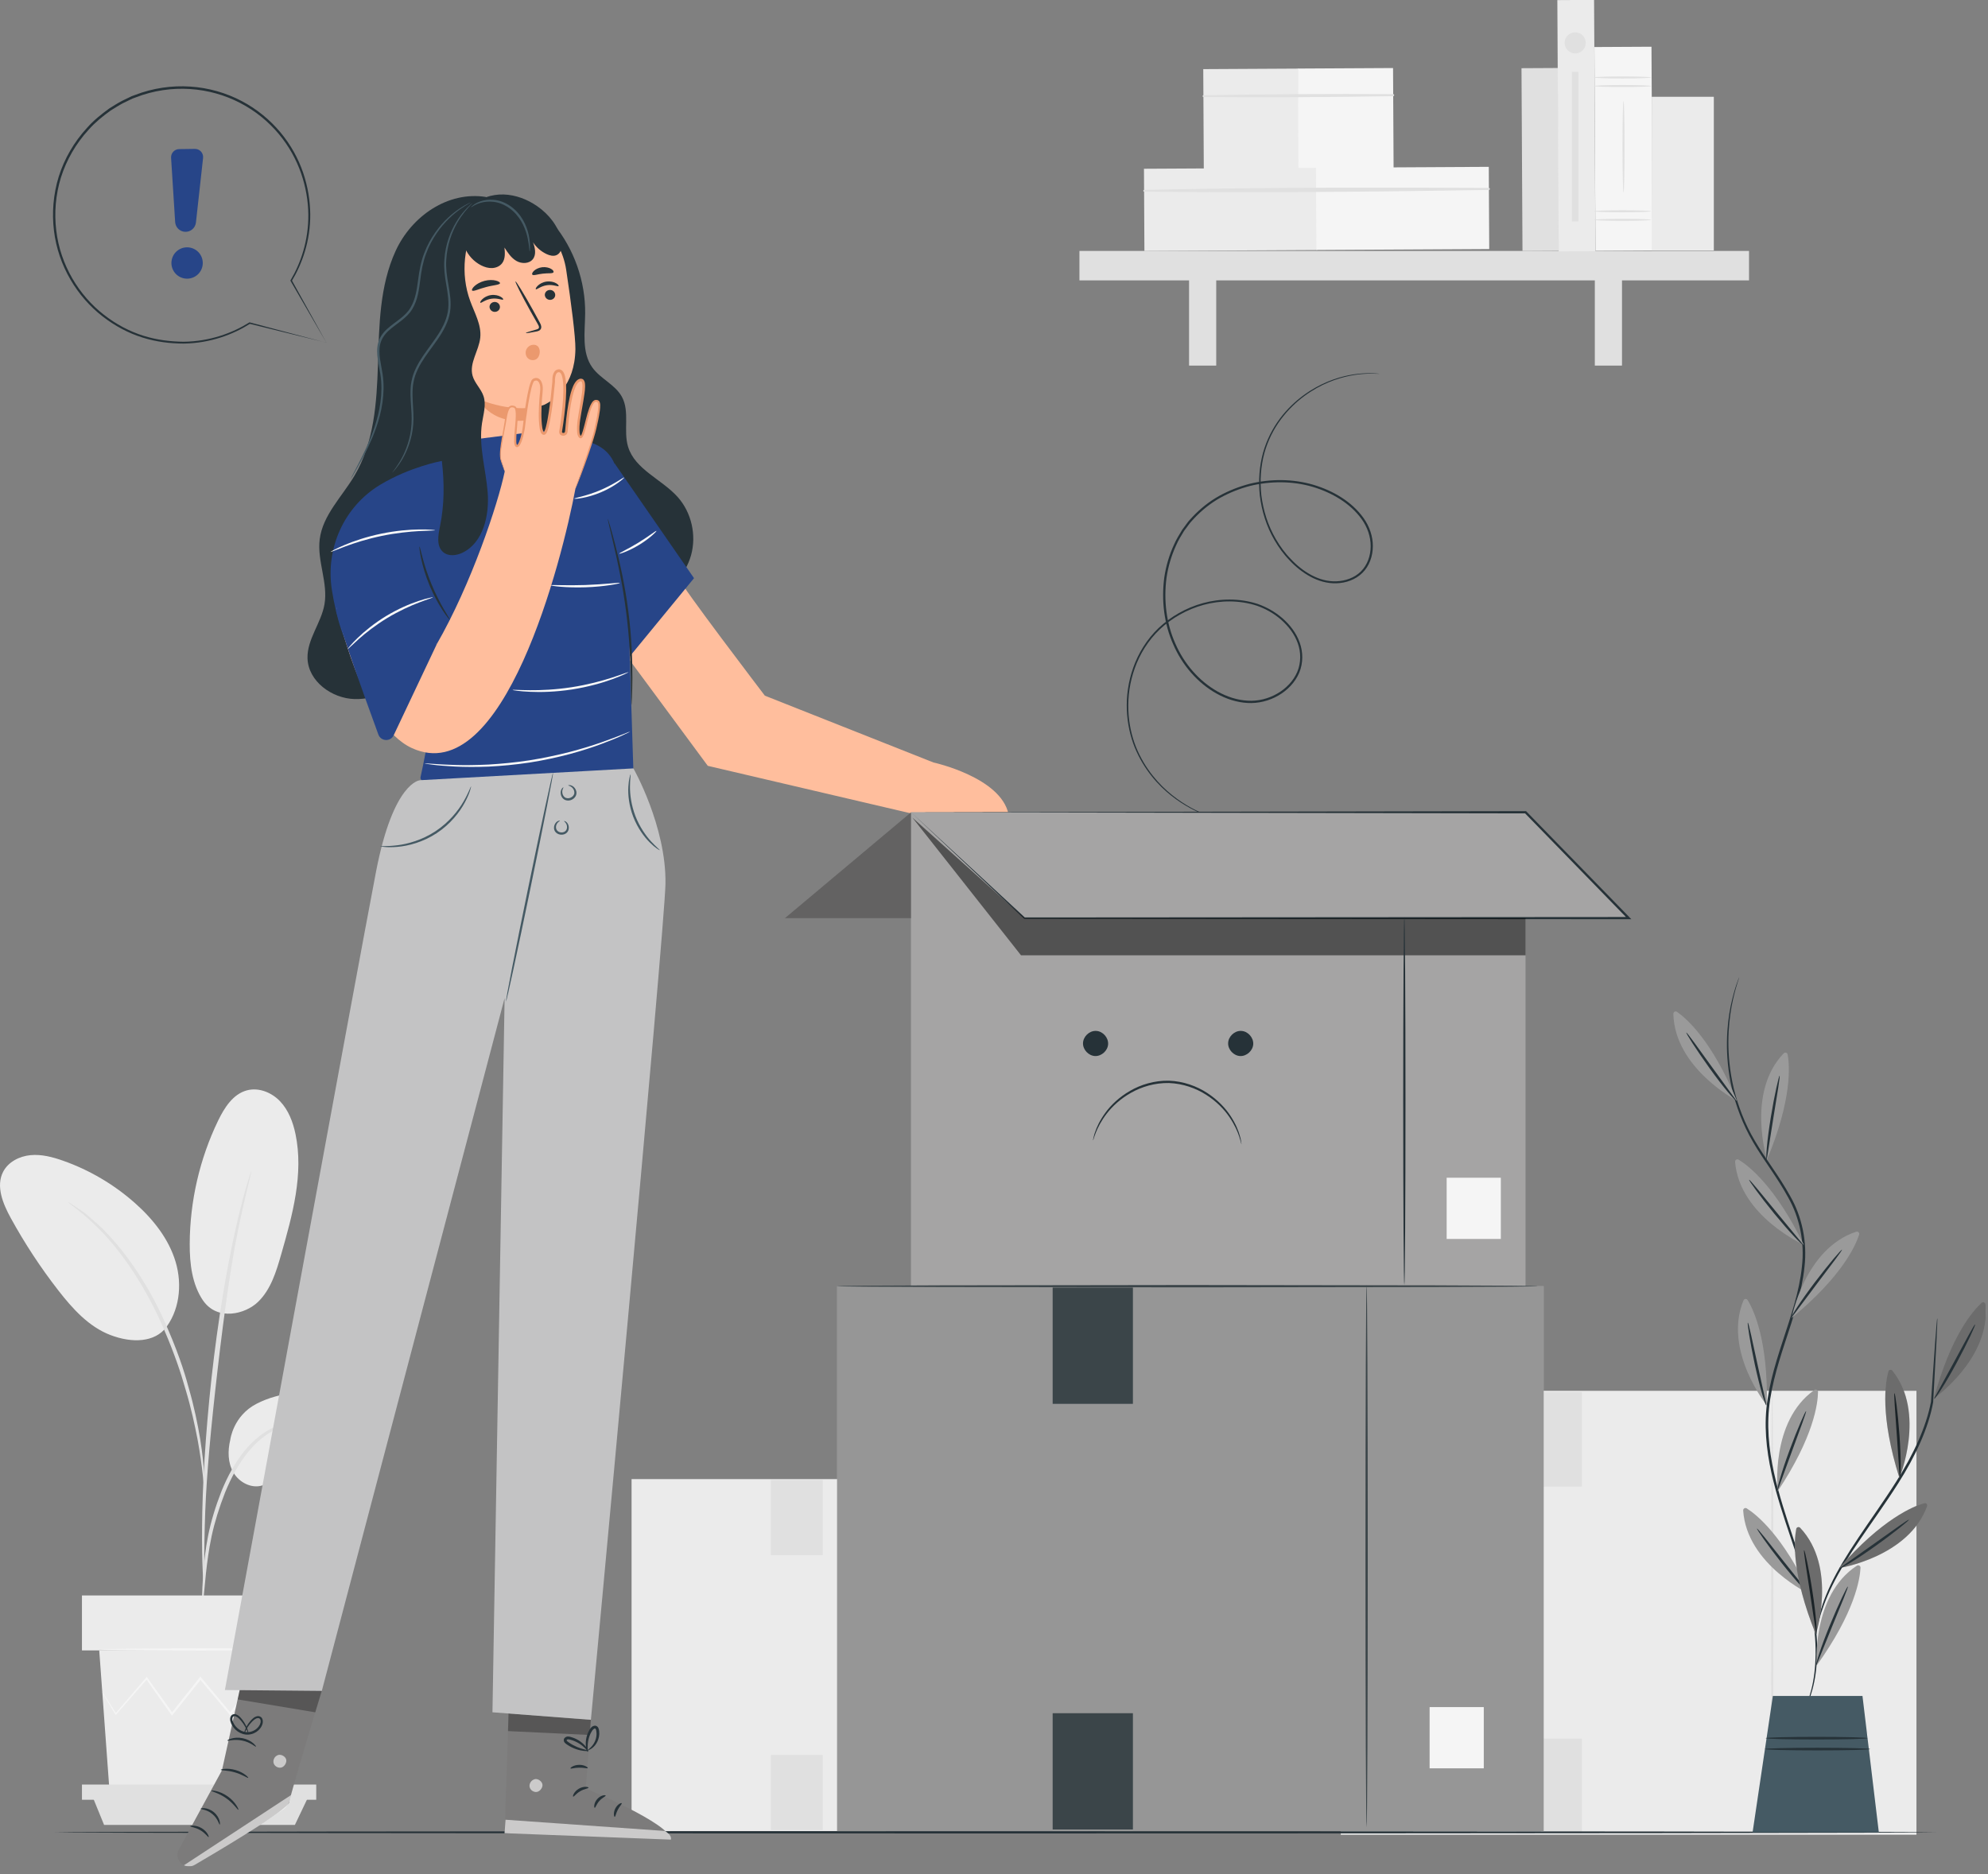 <svg width="245" height="231" viewBox="0 0 245 231" fill="none" xmlns="http://www.w3.org/2000/svg">
<rect x="0" y="0" width="245" height="231" fill="#808080" stroke="none"/>
<g clip-path="url(#clip0_9308_106805)">
<path d="M134.095 182.312H77.834V225.706H134.095V182.312Z" fill="#EBEBEB"/>
<path d="M120.002 225.396C119.926 225.396 119.861 215.721 119.861 203.794C119.861 191.866 119.926 182.191 120.002 182.191C120.077 182.191 120.142 191.861 120.142 203.794C120.142 215.727 120.077 225.396 120.002 225.396Z" fill="#E0E0E0"/>
<path d="M129.324 215.828H125.014V220.706H129.324V215.828Z" fill="#FAFAFA"/>
<path d="M101.391 182.422H95V191.681H101.391V182.422Z" fill="#E0E0E0"/>
<path d="M101.391 216.312H95V225.571H101.391V216.312Z" fill="#E0E0E0"/>
<path d="M236.182 171.43H165.238V226.146H236.182V171.43Z" fill="#EBEBEB"/>
<path d="M218.41 225.756C218.334 225.756 218.27 213.558 218.27 198.519C218.27 183.48 218.334 171.277 218.41 171.277C218.486 171.277 218.55 183.47 218.55 198.519C218.55 213.569 218.486 225.756 218.41 225.756Z" fill="#E0E0E0"/>
<path d="M230.168 213.684H224.729V219.831H230.168V213.684Z" fill="#FAFAFA"/>
<path d="M194.944 171.57H186.885V183.244H194.944V171.57Z" fill="#E0E0E0"/>
<path d="M194.944 214.305H186.885V225.978H194.944V214.305Z" fill="#E0E0E0"/>
<path d="M31.62 173.026C34.494 171.546 37.87 171.351 41.058 171.881C42.77 172.162 44.558 172.675 45.72 173.961C46.886 175.246 47.108 177.51 45.768 178.617C44.974 179.276 43.861 179.373 42.83 179.362C40.334 179.335 37.568 178.893 35.569 180.394C34.429 181.253 33.673 182.674 32.317 183.095C30.988 183.506 29.487 182.722 28.779 181.523C28.071 180.324 28.05 178.822 28.379 177.466C28.379 177.466 28.725 174.517 31.62 173.026V173.026Z" fill="#EBEBEB"/>
<path d="M25.045 160.327C26.801 162.834 30.215 162.002 31.797 160.473C33.38 158.944 34.05 156.724 34.655 154.606C36.043 149.772 37.448 144.705 36.416 139.778C36.108 138.309 35.557 136.839 34.52 135.748C33.488 134.657 31.895 134.009 30.442 134.392C28.718 134.846 27.654 136.531 26.876 138.136C24.602 142.846 23.403 148.07 23.381 153.305C23.37 155.746 23.662 158.312 25.04 160.327" fill="#EBEBEB"/>
<path d="M20.221 163.925C22.128 161.662 22.49 158.361 21.642 155.531C20.794 152.695 18.876 150.285 16.667 148.319C14.079 146.013 11.033 144.214 7.759 143.063C6.473 142.609 5.112 142.253 3.756 142.382C2.395 142.512 1.028 143.209 0.396 144.414C-0.539 146.202 0.358 148.368 1.331 150.14C3.043 153.257 4.998 156.238 7.181 159.047C8.937 161.305 10.941 163.536 13.615 164.557C16.289 165.578 19.06 165.46 20.48 163.607" fill="#EBEBEB"/>
<path d="M24.925 198.153C24.957 198.153 25.011 197.748 25.081 197.013C25.163 196.181 25.265 195.144 25.384 193.902C25.53 192.594 25.719 191.039 26.081 189.342C26.443 187.652 27.01 185.82 27.739 183.957C28.495 182.109 29.414 180.429 30.489 179.084C31.558 177.734 32.795 176.756 33.962 176.194C35.124 175.621 36.166 175.384 36.89 175.281C37.619 175.205 38.025 175.151 38.025 175.119C38.025 175.087 37.619 175.081 36.868 175.103C36.128 175.151 35.043 175.34 33.816 175.897C32.585 176.442 31.272 177.436 30.148 178.814C29.02 180.186 28.069 181.904 27.302 183.784C26.562 185.674 26 187.527 25.654 189.256C25.308 190.979 25.152 192.557 25.049 193.875C24.952 195.193 24.914 196.262 24.892 197.002C24.876 197.742 24.887 198.153 24.914 198.153H24.925Z" fill="#E0E0E0"/>
<path d="M25.136 195.76C25.136 195.76 25.163 195.577 25.169 195.231C25.169 194.831 25.169 194.334 25.169 193.719C25.169 192.406 25.169 190.51 25.234 188.165C25.347 183.476 25.752 178.431 26.535 171.311C27.276 164.618 28.264 156.834 29.312 151.772C29.539 150.622 29.761 149.585 29.977 148.677C30.182 147.77 30.355 146.986 30.522 146.349C30.668 145.749 30.782 145.263 30.873 144.879C30.949 144.545 30.981 144.361 30.965 144.355C30.949 144.355 30.884 144.523 30.782 144.852C30.668 145.231 30.522 145.711 30.344 146.3C30.149 146.927 29.95 147.71 29.723 148.612C29.485 149.514 29.236 150.552 28.988 151.697C27.951 156.283 26.86 162.695 26.071 169.826C25.288 176.956 24.937 183.449 24.904 188.149C24.877 190.499 24.926 192.4 24.985 193.713C25.023 194.329 25.055 194.826 25.077 195.226C25.104 195.571 25.126 195.75 25.142 195.75L25.136 195.76Z" fill="#E0E0E0"/>
<path d="M25.17 183.239C25.203 183.239 25.197 182.677 25.159 181.661C25.1 180.646 24.959 179.182 24.673 177.383C24.371 175.589 23.949 173.461 23.279 171.149C22.993 170.09 22.312 167.557 20.67 163.77C18.509 158.638 15.571 154.446 13.016 151.848C12.416 151.156 11.746 150.659 11.217 150.173C10.941 149.941 10.698 149.709 10.45 149.52C10.201 149.347 9.969 149.185 9.753 149.039C8.91 148.466 8.44 148.158 8.424 148.185C8.348 148.288 10.309 149.438 12.783 152.075C15.247 154.7 18.104 158.865 20.249 163.954C21.443 166.714 22.28 169.172 22.869 171.262C23.555 173.553 24.009 175.66 24.349 177.437C24.673 179.214 24.862 180.667 24.976 181.672C25.067 182.677 25.138 183.239 25.17 183.239V183.239Z" fill="#E0E0E0"/>
<path d="M12.23 203.426L13.484 220.615H35.567L36.82 203.426H12.23Z" fill="#EBEBEB"/>
<path d="M39.459 196.652H10.1V203.426H39.459V196.652Z" fill="#EBEBEB"/>
<path d="M10.1 219.961V221.835H11.477H38.973V219.961H10.1Z" fill="#E0E0E0"/>
<path d="M12.827 224.935L11.477 221.629H37.919L36.342 224.935H12.827Z" fill="#E0E0E0"/>
<path d="M36.412 209.044C36.412 209.044 36.38 209.103 36.309 209.201C36.223 209.319 36.115 209.46 35.98 209.638C35.666 210.038 35.234 210.589 34.694 211.286L34.635 211.361L34.581 211.286C33.77 210.168 32.69 208.671 31.421 206.916H31.604C30.664 208.244 29.616 209.73 28.493 211.324L28.395 211.464L28.287 211.334C27.137 209.968 25.894 208.482 24.598 206.943H24.809C24.744 207.018 24.674 207.11 24.603 207.196C23.458 208.633 22.351 210.022 21.303 211.334L21.195 211.475L21.092 211.329C19.974 209.746 18.926 208.261 17.98 206.926L18.164 206.937C16.63 208.687 15.328 210.168 14.329 211.307L14.258 211.383L14.204 211.297C13.697 210.448 13.297 209.768 13.005 209.282C12.881 209.06 12.778 208.887 12.697 208.747C12.627 208.623 12.595 208.558 12.606 208.558C12.611 208.558 12.654 208.612 12.735 208.731C12.827 208.866 12.935 209.039 13.075 209.249C13.383 209.73 13.805 210.394 14.334 211.232L14.215 211.221C15.198 210.07 16.479 208.569 17.986 206.797L18.083 206.683L18.17 206.802C19.126 208.136 20.179 209.611 21.308 211.188H21.097C22.14 209.865 23.247 208.477 24.387 207.04C24.457 206.953 24.528 206.867 24.593 206.786L24.695 206.656L24.803 206.786C26.094 208.331 27.337 209.816 28.482 211.183H28.277C29.411 209.606 30.47 208.131 31.421 206.808L31.512 206.678L31.604 206.808C32.847 208.585 33.905 210.097 34.7 211.226H34.586C35.148 210.546 35.596 210.011 35.926 209.617C36.072 209.449 36.191 209.314 36.282 209.201C36.363 209.109 36.412 209.06 36.417 209.066L36.412 209.044Z" fill="#F5F5F5"/>
<path d="M37.13 203.311C37.13 203.386 31.598 203.446 24.77 203.446C17.942 203.446 12.41 203.386 12.41 203.311C12.41 203.235 17.942 203.176 24.77 203.176C31.598 203.176 37.13 203.235 37.13 203.311Z" fill="#F5F5F5"/>
<path d="M192.035 8.382L187.508 8.406L187.63 30.932L192.156 30.908L192.035 8.382Z" fill="#E0E0E0"/>
<path d="M160.011 8.456L148.289 8.52L148.356 20.955L160.078 20.891L160.011 8.456Z" fill="#EBEBEB"/>
<path d="M171.679 8.386L159.957 8.449L160.024 20.884L171.746 20.821L171.679 8.386Z" fill="#F5F5F5"/>
<path d="M148.31 11.959C156.1 12.023 163.911 11.98 171.701 11.851C171.863 11.851 171.857 11.602 171.701 11.602C163.911 11.559 156.1 11.602 148.31 11.742C148.175 11.742 148.175 11.953 148.31 11.959Z" fill="#E0E0E0"/>
<path d="M162.282 20.686L140.982 20.801L141.037 30.935L162.337 30.82L162.282 20.686Z" fill="#EBEBEB"/>
<path d="M183.477 20.564L162.178 20.68L162.233 30.814L183.532 30.698L183.477 20.564Z" fill="#F5F5F5"/>
<path d="M140.996 23.623C155.144 23.785 169.345 23.64 183.493 23.413C183.655 23.413 183.65 23.164 183.493 23.164C169.345 23.088 155.144 23.099 140.996 23.407C140.861 23.407 140.861 23.618 140.996 23.623Z" fill="#E0E0E0"/>
<path d="M215.549 30.93H133.029V34.56H215.549V30.93Z" fill="#E0E0E0"/>
<path d="M149.888 32.676H146.539V45.062H149.888V32.676Z" fill="#E0E0E0"/>
<path d="M199.894 32.676H196.545V45.062H199.894V32.676Z" fill="#E0E0E0"/>
<path d="M196.453 -0.013L191.926 0.012L192.093 30.991L196.62 30.967L196.453 -0.013Z" fill="#EBEBEB"/>
<path d="M203.527 5.759L196.494 5.797L196.63 30.905L203.663 30.867L203.527 5.759Z" fill="#F5F5F5"/>
<path d="M203.483 10.605C203.483 10.669 201.905 10.729 199.966 10.729C198.027 10.729 196.449 10.675 196.449 10.605C196.449 10.534 198.021 10.48 199.966 10.48C201.911 10.48 203.483 10.534 203.483 10.605Z" fill="#E0E0E0"/>
<path d="M203.483 9.55C203.483 9.615 201.905 9.674 199.966 9.674C198.027 9.674 196.449 9.62 196.449 9.55C196.449 9.48 198.021 9.426 199.966 9.426C201.911 9.426 203.483 9.48 203.483 9.55Z" fill="#E0E0E0"/>
<path d="M203.483 27.097C203.483 27.162 201.905 27.221 199.966 27.221C198.027 27.221 196.449 27.167 196.449 27.097C196.449 27.027 198.021 26.973 199.966 26.973C201.911 26.973 203.483 27.027 203.483 27.097Z" fill="#E0E0E0"/>
<path d="M203.483 26.042C203.483 26.107 201.905 26.166 199.966 26.166C198.027 26.166 196.449 26.112 196.449 26.042C196.449 25.972 198.021 25.918 199.966 25.918C201.911 25.918 203.483 25.972 203.483 26.042Z" fill="#E0E0E0"/>
<path d="M200.081 23.741C200.016 23.741 199.957 21.208 199.957 18.085C199.957 14.963 200.011 12.43 200.081 12.43C200.152 12.43 200.206 14.963 200.206 18.085C200.206 21.208 200.152 23.741 200.081 23.741Z" fill="#E0E0E0"/>
<path d="M211.211 11.93H203.557V30.88H211.211V11.93Z" fill="#EBEBEB"/>
<path d="M194.126 6.588C194.845 6.588 195.428 6.005 195.428 5.286C195.428 4.567 194.845 3.984 194.126 3.984C193.407 3.984 192.824 4.567 192.824 5.286C192.824 6.005 193.407 6.588 194.126 6.588Z" fill="#E0E0E0"/>
<path d="M194.524 8.863H193.719V27.295H194.524V8.863Z" fill="#E0E0E0"/>
<path d="M238.622 225.847C238.622 225.923 186.703 225.988 122.669 225.988C58.634 225.988 6.705 225.923 6.705 225.847C6.705 225.772 58.612 225.707 122.669 225.707C186.725 225.707 238.622 225.772 238.622 225.847Z" fill="#263238"/>
<path d="M68.215 27.598C70.749 30.677 72.159 34.663 72.115 38.65C72.088 40.93 71.672 43.442 72.996 45.294C74.001 46.699 75.837 47.407 76.653 48.93C77.636 50.761 76.799 53.079 77.404 55.067C78.263 57.886 81.563 59.069 83.524 61.268C85.226 63.18 85.852 65.973 85.166 68.436C84.48 70.9 82.519 72.963 80.099 73.795C78.803 74.243 77.317 74.341 76.091 73.73C74.768 73.071 73.947 71.715 73.282 70.392C71.975 67.788 60.539 53.716 59.891 50.88" fill="#263238"/>
<path d="M59.895 24.28C55.217 23.529 50.723 26.63 48.751 30.941C46.779 35.246 46.725 40.146 46.58 44.883C46.434 49.615 46.104 54.558 43.684 58.637C42.15 61.224 39.773 63.488 39.4 66.475C39.065 69.144 40.448 71.834 39.989 74.486C39.589 76.793 37.828 78.802 37.898 81.147C37.985 83.966 40.88 86.09 43.7 86.165C46.52 86.241 49.151 84.766 51.36 83.01C54.947 80.169 57.853 76.474 59.771 72.325" fill="#263238"/>
<path d="M52.2 35.429C51.584 30.497 55.15 25.992 60.157 25.511C64.878 25.063 69.07 28.574 69.778 33.263C70.399 37.374 70.929 41.523 70.912 43.03C70.853 47.573 68.195 49.345 67.12 49.874C66.872 49.993 66.197 50.133 65.926 50.171C65.926 50.171 65.899 50.187 65.899 50.209L66.909 55.427C67.369 58.847 65.462 61.893 62.048 62.39C58.623 62.887 55.949 60.262 55.425 56.843L52.2 35.429V35.429Z" fill="#FFBE9D"/>
<path d="M68.847 35.257C68.772 35.365 68.172 35.041 67.405 35.154C66.638 35.257 66.13 35.738 66.033 35.651C65.984 35.614 66.049 35.435 66.27 35.219C66.487 35.003 66.876 34.771 67.351 34.706C67.832 34.641 68.258 34.755 68.518 34.901C68.782 35.047 68.885 35.203 68.847 35.252V35.257Z" fill="#263238"/>
<path d="M62.011 36.921C61.936 37.029 61.336 36.705 60.569 36.819C59.802 36.921 59.294 37.402 59.197 37.316C59.148 37.278 59.213 37.099 59.435 36.883C59.651 36.667 60.04 36.435 60.515 36.37C60.996 36.305 61.422 36.419 61.682 36.565C61.947 36.711 62.049 36.867 62.011 36.916V36.921Z" fill="#263238"/>
<path d="M64.814 41.041C64.804 40.998 65.268 40.847 66.03 40.636C66.224 40.587 66.403 40.523 66.419 40.382C66.446 40.231 66.332 40.036 66.203 39.82C65.949 39.372 65.684 38.902 65.403 38.41C64.285 36.401 63.448 34.732 63.529 34.688C63.61 34.645 64.582 36.239 65.7 38.248C65.971 38.745 66.23 39.221 66.478 39.674C66.586 39.885 66.748 40.123 66.694 40.431C66.662 40.587 66.532 40.712 66.413 40.766C66.295 40.825 66.181 40.841 66.089 40.863C65.317 41.019 64.831 41.095 64.825 41.047L64.814 41.041Z" fill="#263238"/>
<path d="M65.894 50.18C65.894 50.18 62.961 50.855 58.92 49.164C58.92 49.164 60.665 52.918 66.164 51.584L65.894 50.18V50.18Z" fill="#EB996E"/>
<path d="M61.621 34.906C61.577 35.128 60.794 35.138 59.908 35.382C59.017 35.603 58.325 35.976 58.18 35.803C58.115 35.722 58.212 35.506 58.477 35.263C58.741 35.02 59.173 34.76 59.708 34.62C60.243 34.479 60.751 34.496 61.097 34.582C61.448 34.668 61.637 34.809 61.621 34.911V34.906Z" fill="#263238"/>
<path d="M68.219 33.554C68.111 33.748 67.555 33.646 66.912 33.727C66.269 33.786 65.75 34.013 65.599 33.851C65.534 33.77 65.594 33.581 65.804 33.381C66.015 33.181 66.382 32.992 66.82 32.938C67.257 32.889 67.663 32.992 67.911 33.138C68.165 33.284 68.262 33.451 68.214 33.548L68.219 33.554Z" fill="#263238"/>
<path d="M60.342 37.917C60.396 38.252 60.72 38.484 61.071 38.435C61.422 38.387 61.66 38.079 61.606 37.744C61.552 37.409 61.228 37.177 60.877 37.225C60.525 37.274 60.288 37.582 60.336 37.917H60.342Z" fill="#263238"/>
<path d="M67.154 36.436C67.208 36.771 67.532 37.003 67.883 36.955C68.235 36.906 68.472 36.598 68.418 36.263C68.364 35.928 68.04 35.696 67.689 35.745C67.338 35.793 67.1 36.101 67.149 36.436H67.154Z" fill="#263238"/>
<path d="M66.026 42.538C65.529 42.392 65.108 42.646 64.903 43.003C64.703 43.359 64.751 43.851 65.038 44.142C65.324 44.434 65.843 44.483 66.161 44.223C66.377 44.045 66.485 43.764 66.512 43.489C66.539 43.235 66.496 42.959 66.34 42.754C66.183 42.549 65.886 42.441 65.653 42.543" fill="#EB996E"/>
<path d="M69.178 29.589C68.827 27.882 67.65 26.424 66.218 25.424C65.003 24.576 63.56 24.02 62.08 23.971C60.6 23.928 59.082 24.425 58.007 25.451C57.213 26.208 56.808 27.283 56.776 28.379L56.862 27.623C56.641 28.244 56.641 28.914 56.873 29.525C56.997 29.854 57.148 30.184 57.283 30.513C57.661 31.458 58.396 32.252 59.304 32.712C59.725 32.922 60.184 33.063 60.654 33.041C61.124 33.02 61.594 32.82 61.88 32.447C62.286 31.912 62.237 31.177 62.172 30.513C62.572 31.14 62.999 31.793 63.647 32.166C64.295 32.539 65.224 32.523 65.678 31.934C66.116 31.361 65.943 30.54 65.689 29.865C66.099 30.497 66.694 31.005 67.374 31.323C67.752 31.496 68.195 31.615 68.579 31.448C68.903 31.307 69.119 30.983 69.206 30.637C69.292 30.292 69.254 29.93 69.178 29.584V29.589Z" fill="#263238"/>
<path d="M65.28 30.997C65.231 30.997 65.237 30.355 65.031 29.361C64.821 28.383 64.329 26.995 63.168 25.974C62.595 25.466 61.936 25.12 61.299 24.964C60.661 24.807 60.051 24.823 59.559 24.92C58.565 25.12 58.084 25.596 58.057 25.542C58.047 25.531 58.149 25.407 58.387 25.234C58.625 25.061 59.003 24.855 59.516 24.726C60.029 24.602 60.672 24.558 61.358 24.71C62.044 24.861 62.752 25.228 63.351 25.758C64.578 26.838 65.064 28.307 65.226 29.317C65.307 29.831 65.328 30.252 65.323 30.544C65.323 30.835 65.296 30.992 65.28 30.992V30.997Z" fill="#455A64"/>
<path d="M115.031 93.979L94.26 85.747C94.26 85.747 83.619 71.793 83.84 71.523L76.369 79.702L87.227 94.395L112.384 100.283L124.295 100.381C123.372 95.8 115.031 93.979 115.031 93.979V93.979Z" fill="#FFBE9D"/>
<path d="M69.757 54.179L66.927 53.082L54.707 54.632V56.793L54.356 56.836C54.356 56.836 50.559 57.528 46.869 59.743C42.402 62.427 40.079 67.597 40.905 72.745C41.402 75.835 42.364 79.589 44.222 81.761C47.771 85.91 51.012 80.783 51.012 80.783C51.012 80.783 53.238 85.867 53.114 88.265C53.006 90.28 52.114 94.472 51.828 95.779C51.779 96.001 51.925 96.211 52.147 96.254L77.925 101.019L78.049 94.72L77.228 68.807L76.088 58.743C76.088 58.743 76.126 53.935 69.746 54.184L69.757 54.179Z" fill="#274588"/>
<path d="M75.705 57.062L85.531 71.264L77.617 80.901L75.705 57.062Z" fill="#274588"/>
<path d="M77.812 86.95C77.812 86.95 77.78 86.621 77.774 86.032C77.769 85.395 77.758 84.552 77.742 83.536C77.693 81.43 77.574 78.523 77.153 75.336C76.748 72.149 76.127 69.302 75.651 67.249C75.419 66.261 75.225 65.44 75.079 64.819C74.944 64.246 74.879 63.927 74.895 63.922C74.911 63.922 75.014 64.23 75.181 64.792C75.349 65.359 75.576 66.18 75.84 67.201C76.364 69.243 77.018 72.095 77.428 75.298C77.85 78.496 77.936 81.419 77.936 83.531C77.925 84.584 77.909 85.438 77.877 86.032C77.85 86.621 77.823 86.945 77.807 86.945L77.812 86.95Z" fill="#263238"/>
<path d="M53.628 65.356C53.628 65.4 52.882 65.394 51.683 65.459C50.489 65.524 48.836 65.686 47.048 66.053C45.26 66.426 43.683 66.928 42.559 67.35C41.436 67.766 40.755 68.068 40.739 68.03C40.728 68.014 40.89 67.917 41.193 67.76C41.49 67.604 41.933 67.398 42.489 67.161C43.602 66.691 45.19 66.15 46.994 65.778C48.804 65.405 50.473 65.27 51.678 65.259C52.283 65.254 52.769 65.265 53.104 65.292C53.439 65.313 53.628 65.34 53.622 65.356H53.628Z" fill="#FAFAFA"/>
<path d="M76.393 71.855C76.399 71.893 75.934 72.007 75.167 72.12C74.4 72.239 73.336 72.352 72.158 72.39C70.975 72.428 69.906 72.39 69.133 72.325C68.361 72.261 67.891 72.18 67.891 72.142C67.891 72.099 68.371 72.109 69.138 72.126C69.906 72.142 70.97 72.147 72.142 72.109C73.314 72.066 74.373 71.985 75.14 71.92C75.907 71.855 76.382 71.812 76.388 71.85L76.393 71.855Z" fill="#FAFAFA"/>
<path d="M80.901 65.434C80.95 65.488 80.08 66.357 78.795 67.141C77.509 67.929 76.337 68.307 76.315 68.243C76.283 68.167 77.385 67.675 78.649 66.903C79.913 66.136 80.847 65.374 80.901 65.439V65.434Z" fill="#FAFAFA"/>
<path d="M76.929 58.852C76.978 58.9 75.817 59.943 74.066 60.677C72.322 61.423 70.766 61.531 70.766 61.466C70.749 61.38 72.251 61.153 73.958 60.423C75.671 59.705 76.881 58.787 76.929 58.857V58.852Z" fill="#FAFAFA"/>
<path d="M77.468 82.844C77.468 82.844 77.295 82.957 76.955 83.114C76.62 83.27 76.123 83.476 75.501 83.703C74.259 84.162 72.487 84.67 70.483 84.983C68.479 85.291 66.637 85.334 65.314 85.269C64.649 85.237 64.114 85.194 63.747 85.145C63.38 85.096 63.18 85.064 63.18 85.042C63.18 84.994 64.001 85.064 65.319 85.075C66.637 85.086 68.457 85.01 70.44 84.707C72.422 84.4 74.183 83.924 75.437 83.519C76.69 83.114 77.446 82.806 77.468 82.849V82.844Z" fill="#FAFAFA"/>
<path d="M77.668 90.168C77.668 90.168 77.593 90.222 77.436 90.298C77.252 90.384 77.025 90.492 76.75 90.622C76.156 90.903 75.275 91.27 74.173 91.68C73.071 92.097 71.737 92.529 70.235 92.939C68.728 93.339 67.059 93.706 65.281 93.987C63.504 94.257 61.797 94.409 60.242 94.49C58.686 94.549 57.281 94.544 56.109 94.484C54.931 94.425 53.986 94.344 53.332 94.257C53.035 94.214 52.787 94.182 52.582 94.155C52.409 94.128 52.322 94.111 52.322 94.101C52.322 94.09 52.414 94.09 52.587 94.101C52.792 94.111 53.041 94.133 53.343 94.149C53.997 94.203 54.948 94.257 56.114 94.29C57.287 94.328 58.68 94.311 60.231 94.236C61.776 94.144 63.472 93.987 65.238 93.717C67.005 93.436 68.669 93.074 70.17 92.696C71.667 92.302 73.001 91.891 74.108 91.502C75.216 91.113 76.102 90.778 76.707 90.53C76.988 90.422 77.22 90.33 77.409 90.254C77.571 90.195 77.657 90.168 77.663 90.173L77.668 90.168Z" fill="#FAFAFA"/>
<path d="M30.27 205.012L27.354 218.209L22.033 227.981C21.649 228.683 21.941 229.569 22.67 229.904C23.081 230.093 23.545 230.071 23.934 229.844C26.408 228.413 35.489 223.108 35.645 222.131C35.829 220.996 39.648 208.415 39.648 208.415L30.265 205.012H30.27Z" fill="#7C7B7B"/>
<g opacity="0.6">
<path d="M22.672 229.908L35.869 221.254L35.734 221.81C35.615 222.291 35.334 222.718 34.934 223.004C33.859 223.777 30.85 225.856 23.985 229.865C23.585 230.097 23.093 230.113 22.677 229.913L22.672 229.908Z" fill="white"/>
</g>
<g opacity="0.6">
<path d="M34.215 216.347C33.831 216.493 33.599 216.963 33.734 217.357C33.864 217.746 34.344 217.984 34.728 217.844C35.117 217.703 35.409 217.147 35.236 216.774C35.063 216.401 34.485 216.153 34.145 216.38" fill="white"/>
</g>
<path d="M27.077 224.902C26.996 224.918 26.866 224.162 26.175 223.6C25.5 223.016 24.732 223.027 24.732 222.941C24.732 222.908 24.922 222.844 25.24 222.876C25.553 222.908 25.991 223.06 26.364 223.373C26.742 223.692 26.963 224.091 27.05 224.394C27.136 224.702 27.109 224.902 27.077 224.902V224.902Z" fill="#263238"/>
<path d="M25.711 226.434C25.635 226.477 25.316 225.948 24.684 225.586C24.063 225.213 23.442 225.191 23.442 225.105C23.42 225.029 24.122 224.905 24.836 225.326C25.554 225.742 25.786 226.412 25.711 226.434V226.434Z" fill="#263238"/>
<path d="M29.373 223.074C29.297 223.123 28.811 222.302 27.882 221.653C26.958 220.989 26.029 220.811 26.045 220.724C26.045 220.649 27.061 220.708 28.055 221.416C29.054 222.113 29.448 223.053 29.378 223.074H29.373Z" fill="#263238"/>
<path d="M30.595 219.137C30.54 219.207 29.887 218.726 28.952 218.462C28.018 218.181 27.213 218.24 27.207 218.148C27.186 218.073 28.034 217.878 29.039 218.175C30.044 218.462 30.654 219.088 30.595 219.137V219.137Z" fill="#263238"/>
<path d="M31.549 215.291C31.49 215.356 30.868 214.74 29.858 214.541C28.854 214.319 28.038 214.632 28.011 214.551C27.994 214.519 28.178 214.389 28.524 214.287C28.87 214.184 29.377 214.135 29.918 214.249C30.458 214.362 30.906 214.611 31.182 214.843C31.457 215.075 31.576 215.264 31.549 215.291V215.291Z" fill="#263238"/>
<path d="M30.066 213.806C30.066 213.806 30.066 213.617 30.168 213.304C30.276 212.991 30.482 212.548 30.881 212.099C31.081 211.889 31.308 211.613 31.719 211.532C31.924 211.489 32.183 211.592 32.297 211.802C32.41 212.008 32.405 212.234 32.361 212.445C32.145 213.277 31.232 213.904 30.265 213.796C29.299 213.666 28.58 212.92 28.38 212.11C28.342 211.905 28.342 211.662 28.499 211.467C28.656 211.267 28.942 211.246 29.12 211.321C29.498 211.473 29.688 211.759 29.877 211.981C30.238 212.456 30.427 212.904 30.525 213.218C30.622 213.531 30.633 213.715 30.617 213.72C30.563 213.742 30.444 212.996 29.715 212.11C29.525 211.899 29.315 211.646 29.045 211.548C28.91 211.5 28.78 211.527 28.704 211.624C28.629 211.716 28.618 211.889 28.65 212.051C28.823 212.715 29.482 213.396 30.298 213.493C31.114 213.596 31.913 213.039 32.097 212.375C32.14 212.213 32.135 212.04 32.07 211.921C32.01 211.808 31.886 211.748 31.751 211.77C31.47 211.808 31.232 212.045 31.032 212.24C30.244 213.066 30.114 213.828 30.06 213.801L30.066 213.806Z" fill="#263238"/>
<g opacity="0.3">
<path d="M29.929 206.443L29.297 209.468L38.853 211.057L39.652 208.415L30.269 205.012L29.929 206.443Z" fill="black"/>
</g>
<path d="M72.979 209.894L72.19 220.439C72.19 220.439 82.643 224.782 82.691 226.748L62.185 225.954L62.742 209.473L72.979 209.899V209.894Z" fill="#7C7B7B"/>
<g opacity="0.6">
<path d="M65.884 219.31C65.484 219.402 65.192 219.839 65.268 220.244C65.344 220.65 65.786 220.947 66.186 220.866C66.591 220.779 66.953 220.266 66.834 219.872C66.716 219.477 66.175 219.153 65.808 219.331" fill="white"/>
</g>
<g opacity="0.6">
<path d="M62.183 225.955L62.302 224.297L81.916 225.68C81.916 225.68 82.813 226.112 82.683 226.749L62.178 225.955H62.183Z" fill="white"/>
</g>
<path d="M72.527 220.351C72.522 220.454 72.019 220.475 71.511 220.778C70.998 221.069 70.728 221.491 70.636 221.448C70.544 221.426 70.717 220.832 71.333 220.475C71.949 220.113 72.549 220.259 72.522 220.346L72.527 220.351Z" fill="#263238"/>
<path d="M74.644 221.315C74.666 221.412 74.223 221.569 73.866 221.979C73.499 222.379 73.397 222.833 73.294 222.827C73.197 222.838 73.153 222.249 73.607 221.747C74.055 221.239 74.644 221.223 74.644 221.32V221.315Z" fill="#263238"/>
<path d="M75.762 223.942C75.671 223.958 75.552 223.455 75.827 222.915C76.103 222.375 76.583 222.175 76.621 222.262C76.675 222.348 76.356 222.629 76.135 223.072C75.903 223.509 75.86 223.931 75.757 223.942H75.762Z" fill="#263238"/>
<path d="M72.439 217.926C72.396 218.018 71.942 217.861 71.369 217.878C70.802 217.878 70.354 218.056 70.305 217.969C70.251 217.894 70.694 217.543 71.364 217.532C72.034 217.516 72.488 217.856 72.439 217.932V217.926Z" fill="#263238"/>
<g opacity="0.3">
<path d="M72.815 211.972L72.68 213.852L62.605 213.371L62.67 211.199L72.815 211.972Z" fill="black"/>
</g>
<path d="M72.557 215.79C72.557 215.833 72.157 215.876 71.53 215.746C71.217 215.682 70.85 215.563 70.466 215.374C70.277 215.282 70.083 215.168 69.888 215.039C69.796 214.974 69.688 214.909 69.586 214.785C69.478 214.677 69.424 214.407 69.559 214.25C69.672 214.099 69.856 214.034 70.007 214.039C70.158 214.039 70.277 214.077 70.391 214.11C70.617 214.174 70.828 214.255 71.023 214.353C71.406 214.547 71.719 214.785 71.946 215.012C72.406 215.471 72.551 215.849 72.519 215.871C72.47 215.903 72.254 215.579 71.784 215.195C71.552 215.006 71.249 214.806 70.888 214.644C70.709 214.563 70.509 214.493 70.304 214.439C70.088 214.374 69.904 214.363 69.845 214.461C69.823 214.499 69.818 214.509 69.861 214.574C69.904 214.634 69.991 214.693 70.083 214.758C70.261 214.882 70.439 214.996 70.612 215.087C70.963 215.276 71.298 215.411 71.59 215.509C72.173 215.698 72.557 215.736 72.551 215.79H72.557Z" fill="#263238"/>
<path d="M72.422 215.933C72.384 215.95 72.2 215.582 72.189 214.929C72.189 214.605 72.233 214.216 72.373 213.811C72.443 213.605 72.541 213.4 72.659 213.195C72.789 212.995 72.946 212.73 73.335 212.703C73.54 212.703 73.702 212.871 73.751 213.006C73.815 213.146 73.821 213.265 73.842 213.384C73.87 213.627 73.859 213.859 73.815 214.075C73.734 214.507 73.54 214.864 73.335 215.118C72.913 215.631 72.492 215.739 72.481 215.701C72.449 215.647 72.805 215.469 73.135 214.972C73.297 214.723 73.443 214.399 73.497 214.021C73.524 213.832 73.529 213.632 73.497 213.427C73.475 213.206 73.4 213.027 73.319 213.049C73.216 213.043 73.038 213.2 72.946 213.373C72.832 213.551 72.74 213.735 72.67 213.919C72.53 214.286 72.46 214.637 72.433 214.934C72.379 215.534 72.476 215.912 72.416 215.928L72.422 215.933Z" fill="#263238"/>
<path d="M51.75 96.175C51.75 96.175 48.493 96.315 46.348 107.406C44.204 118.49 27.717 208.309 27.717 208.309L39.66 208.417L62.187 123.023L60.69 211.053L72.823 211.982C72.823 211.982 81.925 114.59 82.012 108.923C82.12 101.858 78.063 94.711 78.063 94.711L51.75 96.169V96.175Z" fill="#C3C3C4"/>
<path d="M68.16 95.232C68.236 95.248 66.999 101.579 65.394 109.374C63.79 117.169 62.428 123.479 62.353 123.463C62.277 123.446 63.514 117.115 65.119 109.315C66.723 101.52 68.084 95.21 68.16 95.227V95.232Z" fill="#455A64"/>
<path d="M70.025 96.806C70.004 96.779 70.349 96.676 70.717 97.006C70.889 97.168 71.057 97.433 71.041 97.767C71.035 98.113 70.776 98.443 70.43 98.589C70.09 98.734 69.669 98.691 69.415 98.454C69.161 98.227 69.091 97.919 69.096 97.686C69.118 97.189 69.431 97.017 69.436 97.049C69.474 97.076 69.258 97.281 69.296 97.681C69.312 97.87 69.398 98.108 69.582 98.254C69.76 98.405 70.058 98.437 70.317 98.324C70.582 98.21 70.765 97.984 70.781 97.746C70.803 97.508 70.695 97.287 70.571 97.141C70.306 96.838 70.014 96.849 70.02 96.801L70.025 96.806Z" fill="#455A64"/>
<path d="M69.506 101.2C69.501 101.168 69.841 101.211 70.03 101.649C70.111 101.854 70.149 102.157 69.998 102.443C69.846 102.74 69.479 102.913 69.122 102.88C68.766 102.859 68.425 102.627 68.323 102.313C68.215 102.005 68.301 101.714 68.415 101.525C68.669 101.119 69.014 101.13 69.004 101.163C69.02 101.206 68.75 101.271 68.593 101.616C68.517 101.784 68.48 102.016 68.571 102.221C68.652 102.427 68.885 102.583 69.149 102.605C69.419 102.627 69.668 102.508 69.781 102.319C69.9 102.13 69.9 101.892 69.852 101.719C69.749 101.352 69.495 101.244 69.517 101.206L69.506 101.2Z" fill="#455A64"/>
<path d="M58.059 96.922C58.059 96.922 58.032 97.127 57.918 97.478C57.805 97.829 57.599 98.326 57.286 98.91C56.67 100.071 55.52 101.573 53.824 102.691C52.122 103.815 50.291 104.274 48.978 104.382C48.319 104.441 47.784 104.431 47.417 104.398C47.05 104.366 46.85 104.328 46.85 104.312C46.85 104.258 47.665 104.35 48.956 104.187C50.242 104.031 52.014 103.55 53.667 102.459C55.32 101.368 56.465 99.931 57.113 98.813C57.772 97.689 58.01 96.906 58.059 96.927V96.922Z" fill="#455A64"/>
<path d="M81.299 104.795C81.299 104.795 81.159 104.735 80.943 104.579C80.721 104.427 80.419 104.179 80.078 103.839C79.392 103.163 78.582 102.067 78.042 100.684C77.512 99.301 77.377 97.94 77.437 96.978C77.464 96.497 77.518 96.108 77.583 95.849C77.642 95.584 77.685 95.444 77.701 95.449C77.75 95.46 77.637 96.038 77.637 96.984C77.631 97.924 77.793 99.236 78.306 100.581C78.825 101.921 79.587 103.001 80.224 103.698C80.862 104.395 81.337 104.752 81.305 104.795H81.299Z" fill="#455A64"/>
<path d="M46.991 74.805L52.296 75.097C52.631 76.814 53.798 79.445 53.798 79.445C58.071 72.034 61.382 62.099 62.203 58.107C62.084 57.708 61.944 57.27 61.766 56.773C61.56 56.206 61.739 55.126 61.831 54.526C61.976 53.635 62.225 52.441 62.295 51.89C62.522 50.204 62.792 49.94 63.381 50.129C64.18 50.388 63.051 54.866 63.71 54.963C64.061 55.017 64.494 53.483 64.618 52.225C64.742 50.966 65.315 47.093 65.731 46.839C66.341 46.461 66.871 47.06 66.719 48.314C66.563 49.583 66.368 53.364 67.033 53.418C67.686 53.467 68.237 47.05 68.237 47.05C68.237 47.05 68.135 45.65 68.902 45.688C70.29 45.748 69.204 52.516 69.085 53.159C69.004 53.608 69.723 53.688 69.788 53.202C69.852 52.705 70.187 46.785 71.603 46.834C72.689 46.871 70.76 52.408 71.37 53.694C71.981 54.98 72.402 49.335 73.439 49.41C73.823 49.437 74.109 49.513 73.401 52.711C73.018 54.429 71.9 57.583 70.922 60.198C69.28 69.057 62.074 97.396 50.767 92.21C44.442 89.309 41.492 74.934 41.492 74.934L46.986 74.81L46.991 74.805Z" fill="#FFBE9D"/>
<path d="M70.928 60.198C70.928 60.198 70.939 60.128 70.982 60.004C71.031 59.863 71.096 59.679 71.171 59.447C71.35 58.934 71.598 58.221 71.912 57.308C72.225 56.379 72.614 55.239 72.997 53.899C73.192 53.229 73.354 52.506 73.505 51.733C73.575 51.344 73.651 50.944 73.694 50.534C73.716 50.329 73.737 50.118 73.721 49.918C73.705 49.707 73.672 49.535 73.505 49.535C73.332 49.486 73.219 49.632 73.1 49.81C72.992 49.988 72.905 50.199 72.83 50.41C72.678 50.836 72.56 51.29 72.441 51.749C72.322 52.214 72.214 52.689 72.073 53.175C71.987 53.419 71.949 53.656 71.749 53.921C71.712 53.953 71.679 53.996 71.603 54.013C71.522 54.034 71.458 54.002 71.398 53.969C71.323 53.899 71.285 53.829 71.247 53.764C71.188 53.629 71.15 53.489 71.134 53.354C71.036 52.268 71.285 51.22 71.452 50.134C71.544 49.594 71.641 49.043 71.717 48.486C71.749 48.211 71.782 47.93 71.782 47.655C71.793 47.401 71.749 47.055 71.636 47.006C71.496 46.952 71.247 47.109 71.117 47.341C70.966 47.568 70.858 47.833 70.766 48.108C70.577 48.659 70.458 49.243 70.35 49.837C70.248 50.431 70.167 51.036 70.102 51.652C70.069 51.96 70.042 52.268 70.01 52.581L69.967 53.051C69.956 53.181 69.956 53.446 69.751 53.597C69.562 53.737 69.313 53.753 69.113 53.624C69.011 53.559 68.935 53.44 68.919 53.316C68.908 53.257 68.919 53.197 68.919 53.143L68.94 53.03C68.989 52.716 69.038 52.403 69.086 52.084C69.173 51.452 69.254 50.809 69.313 50.161C69.373 49.513 69.421 48.859 69.427 48.206C69.427 47.557 69.427 46.877 69.237 46.282C69.178 46.104 69.075 45.937 68.967 45.894C68.854 45.85 68.686 45.894 68.6 46.012C68.411 46.277 68.384 46.709 68.395 47.06V47.077V47.087C68.281 48.357 68.141 49.605 67.957 50.831C67.865 51.441 67.763 52.052 67.606 52.651C67.568 52.803 67.52 52.954 67.471 53.1C67.401 53.251 67.379 53.402 67.163 53.564C66.98 53.651 66.839 53.554 66.769 53.478C66.688 53.397 66.655 53.316 66.623 53.235C66.558 53.078 66.531 52.922 66.504 52.77C66.331 51.555 66.401 50.383 66.472 49.232C66.493 48.654 66.634 48.081 66.558 47.574C66.52 47.325 66.423 47.071 66.256 46.958C66.175 46.904 66.077 46.893 65.98 46.915C65.931 46.931 65.877 46.947 65.829 46.979C65.78 47.017 65.791 47.006 65.753 47.071C65.543 47.514 65.44 48.071 65.326 48.573C65.218 49.092 65.132 49.605 65.046 50.112C64.965 50.62 64.889 51.123 64.824 51.614C64.759 52.106 64.722 52.603 64.63 53.084C64.538 53.564 64.424 54.034 64.251 54.483C64.208 54.596 64.154 54.704 64.095 54.812C64.019 54.915 63.976 55.044 63.771 55.109C63.652 55.142 63.549 55.061 63.495 54.996C63.452 54.926 63.43 54.861 63.409 54.796C63.382 54.672 63.371 54.553 63.366 54.434C63.355 53.516 63.49 52.668 63.538 51.852C63.565 51.447 63.582 51.047 63.538 50.68C63.517 50.507 63.457 50.302 63.36 50.264C63.214 50.204 63.031 50.177 62.923 50.253C62.685 50.426 62.599 50.82 62.523 51.139C62.447 51.474 62.409 51.803 62.35 52.122C62.123 53.402 61.885 54.499 61.772 55.396C61.718 55.844 61.696 56.249 61.756 56.584C61.831 56.914 61.939 57.2 62.004 57.427C62.069 57.643 62.118 57.816 62.161 57.951C62.193 58.07 62.209 58.129 62.204 58.129C62.204 58.129 62.172 58.075 62.129 57.956C62.08 57.827 62.02 57.654 61.945 57.443C61.869 57.211 61.756 56.951 61.664 56.595C61.594 56.244 61.605 55.828 61.648 55.374C61.745 54.461 61.967 53.37 62.172 52.09C62.231 51.771 62.258 51.431 62.334 51.09C62.372 50.917 62.409 50.745 62.474 50.566C62.544 50.393 62.615 50.199 62.815 50.069C63.025 49.94 63.258 49.988 63.452 50.059C63.706 50.204 63.717 50.447 63.76 50.636C63.814 51.042 63.798 51.447 63.776 51.857C63.738 52.678 63.609 53.537 63.625 54.413C63.625 54.52 63.641 54.623 63.663 54.72C63.684 54.823 63.738 54.866 63.727 54.845C63.749 54.845 63.83 54.753 63.873 54.672C63.922 54.58 63.971 54.477 64.008 54.375C64.171 53.953 64.278 53.494 64.365 53.024C64.457 52.56 64.484 52.068 64.549 51.571C64.608 51.074 64.684 50.572 64.759 50.059C64.84 49.545 64.927 49.032 65.035 48.508C65.154 47.984 65.229 47.46 65.489 46.915C65.505 46.861 65.618 46.736 65.678 46.704C65.748 46.661 65.823 46.634 65.904 46.607C66.072 46.563 66.272 46.585 66.423 46.688C66.72 46.898 66.812 47.222 66.866 47.514C66.909 47.811 66.898 48.108 66.866 48.395C66.834 48.67 66.812 48.956 66.79 49.237C66.726 50.366 66.661 51.549 66.828 52.7C66.855 52.84 66.882 52.981 66.931 53.1C66.958 53.154 66.985 53.213 67.012 53.24C67.028 53.257 67.034 53.257 67.039 53.262C67.028 53.386 67.039 53.289 67.039 53.316C67.039 53.294 67.034 53.294 67.017 53.267C67.044 53.246 67.131 53.094 67.174 52.97C67.223 52.835 67.266 52.695 67.298 52.549C67.444 51.971 67.547 51.371 67.638 50.761C67.817 49.545 67.957 48.297 68.071 47.039V47.066C68.065 46.65 68.06 46.218 68.346 45.786C68.514 45.575 68.816 45.456 69.102 45.564C69.383 45.694 69.486 45.948 69.567 46.153C69.783 46.844 69.772 47.52 69.778 48.189C69.767 48.859 69.724 49.518 69.659 50.172C69.594 50.826 69.518 51.468 69.427 52.111C69.378 52.43 69.329 52.749 69.281 53.067C69.243 53.267 69.248 53.273 69.308 53.332C69.373 53.381 69.497 53.375 69.562 53.321C69.632 53.273 69.637 53.181 69.653 53.008L69.697 52.538C69.729 52.225 69.761 51.911 69.788 51.603C69.859 50.982 69.94 50.372 70.048 49.767C70.156 49.162 70.28 48.568 70.48 47.989C70.583 47.703 70.696 47.417 70.874 47.152C70.966 47.023 71.069 46.893 71.22 46.796C71.377 46.704 71.549 46.623 71.782 46.715C72.003 46.834 72.041 47.039 72.079 47.19C72.1 47.347 72.111 47.503 72.106 47.649C72.106 47.946 72.068 48.233 72.03 48.519C71.955 49.086 71.852 49.637 71.76 50.177C71.582 51.252 71.339 52.322 71.425 53.31C71.436 53.429 71.469 53.543 71.512 53.64C71.539 53.689 71.566 53.732 71.582 53.748C71.582 53.743 71.582 53.737 71.571 53.77C71.571 53.813 71.571 53.759 71.571 53.77C71.549 53.737 71.571 53.748 71.571 53.732C71.685 53.591 71.766 53.321 71.836 53.1C71.976 52.63 72.09 52.149 72.209 51.684C72.327 51.22 72.452 50.761 72.614 50.323C72.695 50.102 72.781 49.886 72.911 49.68C72.981 49.578 73.046 49.475 73.159 49.394C73.208 49.351 73.284 49.318 73.354 49.297C73.44 49.286 73.505 49.286 73.559 49.297C73.689 49.302 73.856 49.416 73.899 49.545C73.953 49.67 73.964 49.788 73.97 49.902C73.98 50.129 73.953 50.345 73.932 50.556C73.883 50.977 73.802 51.377 73.727 51.766C73.57 52.543 73.397 53.278 73.192 53.943C72.787 55.282 72.381 56.417 72.046 57.34C71.712 58.264 71.436 58.977 71.247 59.458C71.155 59.685 71.085 59.863 71.025 60.004C70.972 60.128 70.945 60.187 70.939 60.187L70.928 60.198Z" fill="#EB996E"/>
<path d="M41.446 75.426C42.473 79.045 44.477 84.642 46.632 90.541C46.946 91.394 48.129 91.448 48.517 90.627L53.801 79.456C53.801 79.456 52.526 70.278 52.634 70.602C52.742 70.926 41.727 71.791 41.727 71.791L41.435 75.431L41.446 75.426Z" fill="#274588"/>
<path d="M53.346 73.628C53.357 73.671 52.687 73.865 51.645 74.265C50.597 74.665 49.181 75.297 47.723 76.177C46.264 77.063 45.049 78.025 44.212 78.77C43.374 79.516 42.893 80.018 42.861 79.986C42.845 79.975 42.953 79.835 43.158 79.591C43.358 79.348 43.677 79.019 44.082 78.624C44.892 77.836 46.102 76.837 47.582 75.934C49.062 75.038 50.51 74.427 51.58 74.076C52.114 73.898 52.557 73.774 52.865 73.709C53.173 73.638 53.346 73.606 53.352 73.628H53.346Z" fill="#FAFAFA"/>
<path d="M55.444 76.406C55.417 76.428 55.055 76.001 54.564 75.25C54.072 74.499 53.456 73.413 52.932 72.15C52.408 70.88 52.074 69.681 51.89 68.8C51.706 67.92 51.663 67.369 51.695 67.363C51.739 67.358 51.852 67.898 52.084 68.757C52.311 69.616 52.673 70.794 53.192 72.041C53.71 73.295 54.288 74.38 54.731 75.147C55.18 75.915 55.477 76.379 55.444 76.406V76.406Z" fill="#263238"/>
<path d="M58.972 26.919C57.125 29.906 56.731 33.774 57.941 37.08C58.481 38.566 59.345 40.03 59.188 41.607C59.026 43.222 57.806 44.745 58.238 46.307C58.492 47.23 59.286 47.916 59.588 48.824C59.945 49.888 59.572 51.044 59.404 52.152C58.972 54.982 59.874 57.824 60.101 60.681C60.323 63.533 59.556 66.877 57.011 68.12C56.239 68.498 55.229 68.606 54.586 68.028C53.77 67.293 53.997 65.981 54.219 64.9C56.455 54.086 49.546 43.552 51.123 32.618C51.377 30.868 52.355 27.891 53.619 26.665C54.883 25.439 58.367 25.59 59.561 26.881" fill="#263238"/>
<path d="M48.33 58.258C48.33 58.258 48.654 57.869 49.14 57.102C49.626 56.341 50.231 55.152 50.55 53.564C50.706 52.77 50.771 51.889 50.717 50.939C50.674 49.988 50.544 48.962 50.604 47.87C50.626 47.325 50.744 46.763 50.912 46.217C51.101 45.672 51.355 45.142 51.652 44.629C52.257 43.608 53.024 42.657 53.721 41.636C54.423 40.621 55.001 39.551 55.19 38.417C55.379 37.283 55.174 36.159 55.001 35.1C54.812 34.041 54.682 32.999 54.763 32.032C54.823 31.065 55.017 30.174 55.282 29.396C55.811 27.835 56.595 26.722 57.189 26.036C57.486 25.69 57.74 25.436 57.923 25.279C58.102 25.117 58.199 25.042 58.21 25.047C58.231 25.069 57.848 25.398 57.275 26.106C56.713 26.808 55.968 27.916 55.471 29.46C55.228 30.228 55.05 31.103 54.996 32.048C54.931 32.999 55.06 34.004 55.255 35.062C55.433 36.116 55.655 37.266 55.46 38.466C55.266 39.659 54.661 40.778 53.953 41.799C53.245 42.83 52.478 43.776 51.889 44.77C51.592 45.267 51.349 45.78 51.166 46.304C51.004 46.828 50.885 47.357 50.858 47.892C50.788 48.951 50.912 49.972 50.944 50.933C50.993 51.895 50.912 52.808 50.739 53.613C50.388 55.228 49.739 56.422 49.226 57.172C48.967 57.551 48.74 57.826 48.584 58.004C48.422 58.183 48.335 58.275 48.324 58.264L48.33 58.258Z" fill="#455A64"/>
<path d="M43.203 59.068C43.203 59.068 43.252 58.938 43.371 58.706C43.506 58.452 43.678 58.112 43.895 57.69C44.348 56.81 45.024 55.54 45.688 53.904C46.342 52.272 46.99 50.23 47.006 47.902C47.006 47.324 46.968 46.73 46.876 46.13C46.785 45.531 46.644 44.92 46.552 44.277C46.466 43.64 46.423 42.959 46.596 42.289C46.763 41.614 47.184 41.02 47.697 40.555C48.718 39.632 49.945 39.027 50.577 37.941C51.225 36.877 51.371 35.623 51.533 34.478C51.673 33.317 51.895 32.199 52.278 31.215C52.646 30.227 53.137 29.368 53.651 28.639C54.682 27.169 55.828 26.245 56.654 25.695C57.07 25.419 57.405 25.23 57.642 25.116C57.875 24.998 58.005 24.944 58.005 24.954C58.021 24.982 57.518 25.219 56.713 25.786C55.914 26.359 54.806 27.294 53.813 28.752C53.321 29.476 52.846 30.324 52.5 31.296C52.138 32.263 51.927 33.349 51.792 34.511C51.636 35.661 51.501 36.941 50.815 38.087C50.128 39.253 48.854 39.875 47.892 40.761C47.406 41.203 47.028 41.744 46.871 42.36C46.714 42.975 46.747 43.618 46.833 44.239C46.92 44.866 47.055 45.477 47.147 46.087C47.238 46.703 47.282 47.308 47.271 47.902C47.233 50.284 46.558 52.342 45.877 53.979C45.18 55.621 44.478 56.875 43.997 57.739C43.76 58.15 43.571 58.479 43.425 58.727C43.29 58.949 43.214 59.068 43.209 59.062L43.203 59.068Z" fill="#455A64"/>
<path d="M221.936 211.705C221.936 211.705 221.963 211.624 222.033 211.478C222.109 211.316 222.211 211.1 222.341 210.824C222.6 210.246 222.941 209.377 223.238 208.21C223.832 205.887 224.043 202.338 223.162 198.119C222.752 196.007 222.093 193.743 221.293 191.345C220.499 188.941 219.581 186.386 218.83 183.631C218.084 180.881 217.501 177.894 217.614 174.761C217.728 171.622 218.657 168.489 219.678 165.372C220.699 162.25 221.752 159.198 222.066 156.13C222.422 153.067 221.769 150.058 220.369 147.589C219.019 145.099 217.317 142.965 216.042 140.761C214.751 138.563 213.941 136.299 213.444 134.198C212.477 129.957 212.817 126.381 213.282 124.026C213.784 121.66 214.341 120.434 214.341 120.434C214.341 120.434 214.325 120.515 214.276 120.671C214.222 120.839 214.152 121.071 214.06 121.357C213.871 121.962 213.628 122.864 213.401 124.048C212.98 126.397 212.677 129.946 213.666 134.144C214.173 136.223 214.984 138.454 216.275 140.626C217.544 142.808 219.251 144.926 220.634 147.449C222.06 149.939 222.746 153.045 222.384 156.162C222.066 159.284 221.007 162.358 219.986 165.475C218.965 168.592 218.047 171.687 217.933 174.772C217.82 177.856 218.387 180.811 219.122 183.55C219.862 186.294 220.769 188.849 221.552 191.259C222.347 193.668 222.995 195.947 223.395 198.076C224.253 202.322 224.005 205.909 223.367 208.237C223.043 209.404 222.687 210.273 222.406 210.846C222.266 211.116 222.152 211.327 222.071 211.489C221.995 211.635 221.952 211.705 221.947 211.7L221.936 211.705Z" fill="#263238"/>
<path d="M217.766 142.938C217.766 142.938 215.179 134.673 219.819 129.833C219.981 129.665 220.267 129.741 220.31 129.973C220.559 131.34 220.867 135.499 217.766 142.938V142.938Z" fill="#9A9A9A"/>
<path d="M219.315 132.586C219.359 132.597 219.283 133.175 219.143 134.109C218.975 135.157 218.775 136.394 218.554 137.756C218.338 139.117 218.143 140.354 217.976 141.402C217.835 142.336 217.749 142.915 217.7 142.909C217.657 142.909 217.662 142.32 217.749 141.375C217.835 140.43 218.003 139.133 218.235 137.707C218.467 136.281 218.716 134.995 218.921 134.072C219.121 133.148 219.278 132.581 219.321 132.586H219.315Z" fill="#263238"/>
<path d="M220.805 162.446C220.805 162.446 222.387 153.927 228.751 151.821C228.972 151.745 229.189 151.95 229.118 152.177C228.697 153.501 227.028 157.32 220.805 162.446Z" fill="#9A9A9A"/>
<path d="M227.013 154.023C227.045 154.05 226.71 154.531 226.143 155.288C225.5 156.136 224.749 157.135 223.917 158.237C223.091 159.339 222.34 160.338 221.703 161.192C221.141 161.954 220.795 162.423 220.757 162.396C220.719 162.375 221 161.856 221.519 161.062C222.038 160.268 222.794 159.199 223.664 158.048C224.539 156.897 225.36 155.876 225.97 155.152C226.581 154.429 226.98 154.002 227.018 154.029L227.013 154.023Z" fill="#263238"/>
<path d="M219.083 183.804C219.083 183.804 218.121 175.193 223.599 171.331C223.793 171.196 224.058 171.331 224.052 171.563C224.036 172.952 223.545 177.09 219.083 183.804V183.804Z" fill="#9A9A9A"/>
<path d="M222.577 173.934C222.62 173.95 222.437 174.507 222.118 175.398C221.751 176.398 221.319 177.57 220.843 178.866C220.373 180.163 219.941 181.335 219.579 182.334C219.26 183.226 219.066 183.777 219.023 183.766C218.985 183.755 219.098 183.177 219.363 182.264C219.628 181.351 220.038 180.109 220.541 178.753C221.043 177.397 221.529 176.181 221.907 175.312C222.28 174.442 222.539 173.913 222.583 173.934H222.577Z" fill="#263238"/>
<path d="M223.881 205.292C223.881 205.292 223.227 196.654 228.84 192.986C229.034 192.856 229.299 193.002 229.288 193.235C229.223 194.623 228.586 198.739 223.881 205.292V205.292Z" fill="#9A9A9A"/>
<path d="M227.726 195.559C227.77 195.575 227.564 196.126 227.213 197.007C226.808 197.99 226.338 199.146 225.814 200.426C225.295 201.706 224.825 202.862 224.426 203.846C224.075 204.721 223.864 205.266 223.821 205.255C223.783 205.245 223.918 204.672 224.215 203.77C224.512 202.868 224.966 201.642 225.517 200.302C226.068 198.968 226.597 197.768 227.002 196.915C227.408 196.061 227.683 195.543 227.726 195.559V195.559Z" fill="#263238"/>
<path d="M214.052 135.68C214.052 135.68 206.376 131.672 206.225 124.968C206.225 124.73 206.479 124.585 206.673 124.72C207.813 125.508 210.978 128.226 214.052 135.68V135.68Z" fill="#9A9A9A"/>
<path d="M207.816 127.271C207.854 127.244 208.211 127.708 208.773 128.47C209.394 129.334 210.128 130.344 210.939 131.463C211.749 132.581 212.484 133.586 213.11 134.45C213.672 135.212 214.023 135.676 213.985 135.708C213.953 135.736 213.542 135.32 212.932 134.59C212.322 133.861 211.522 132.829 210.679 131.652C209.837 130.479 209.102 129.394 208.589 128.6C208.076 127.805 207.784 127.292 207.822 127.271H207.816Z" fill="#263238"/>
<path d="M222.296 153.429C222.296 153.429 214.388 149.891 213.831 143.214C213.81 142.982 214.064 142.82 214.264 142.938C215.452 143.657 218.774 146.18 222.296 153.429Z" fill="#9A9A9A"/>
<path d="M215.559 145.415C215.597 145.388 215.98 145.831 216.585 146.555C217.261 147.376 218.055 148.343 218.93 149.413C219.81 150.477 220.604 151.438 221.28 152.259C221.885 152.983 222.263 153.432 222.23 153.464C222.198 153.491 221.76 153.102 221.112 152.411C220.458 151.719 219.6 150.736 218.681 149.618C217.768 148.5 216.969 147.463 216.407 146.695C215.845 145.934 215.526 145.442 215.559 145.415Z" fill="#263238"/>
<path d="M217.749 173.236C217.749 173.236 212.32 166.489 214.864 160.287C214.956 160.071 215.248 160.039 215.372 160.239C216.101 161.416 217.911 165.176 217.743 173.236H217.749Z" fill="#9A9A9A"/>
<path d="M215.405 163.031C215.448 163.026 215.594 163.593 215.8 164.517C216.026 165.559 216.291 166.775 216.583 168.125C216.88 169.47 217.15 170.691 217.377 171.728C217.588 172.647 217.717 173.219 217.674 173.236C217.636 173.246 217.426 172.701 217.155 171.788C216.891 170.875 216.572 169.605 216.264 168.196C215.962 166.78 215.724 165.495 215.573 164.56C215.421 163.626 215.357 163.042 215.4 163.031H215.405Z" fill="#263238"/>
<path d="M223.121 196.541C223.121 196.541 215.272 192.873 214.829 186.186C214.813 185.953 215.067 185.791 215.266 185.921C216.439 186.661 219.718 189.238 223.121 196.547V196.541Z" fill="#9A9A9A"/>
<path d="M216.525 188.412C216.563 188.385 216.941 188.833 217.536 189.568C218.195 190.4 218.972 191.383 219.831 192.463C220.69 193.544 221.468 194.516 222.133 195.348C222.727 196.082 223.094 196.536 223.062 196.569C223.029 196.596 222.597 196.196 221.96 195.499C221.322 194.797 220.474 193.797 219.577 192.663C218.681 191.529 217.903 190.481 217.357 189.703C216.812 188.93 216.493 188.433 216.531 188.406L216.525 188.412Z" fill="#263238"/>
<path d="M238.749 162.478C238.749 162.478 238.76 162.543 238.76 162.667C238.76 162.818 238.749 163.002 238.744 163.224C238.722 163.742 238.69 164.444 238.652 165.325C238.549 167.172 238.409 169.744 238.241 172.823V172.839C237.679 175.972 236.086 179.446 233.941 182.822C232.369 185.307 230.722 187.565 229.296 189.666C227.864 191.762 226.654 193.701 225.817 195.419C224.969 197.137 224.477 198.612 224.191 199.643C224.05 200.162 223.948 200.562 223.888 200.843C223.823 201.118 223.786 201.264 223.775 201.259C223.764 201.259 223.78 201.107 223.823 200.827C223.861 200.546 223.948 200.135 224.066 199.611C224.32 198.563 224.785 197.067 225.611 195.322C226.432 193.577 227.632 191.611 229.052 189.499C230.462 187.381 232.105 185.123 233.671 182.649C235.805 179.294 237.393 175.869 237.971 172.785V172.801C238.187 169.722 238.365 167.151 238.495 165.309C238.565 164.434 238.625 163.731 238.663 163.213C238.684 162.991 238.7 162.813 238.717 162.662C238.733 162.537 238.744 162.473 238.749 162.473V162.478Z" fill="#263238"/>
<path d="M234.08 182.171C234.08 182.171 237.402 174.171 233.221 168.931C233.076 168.747 232.784 168.801 232.719 169.028C232.346 170.368 231.666 174.479 234.08 182.171Z" fill="#9A9A9A"/>
<path d="M233.475 171.727C233.519 171.727 233.621 172.299 233.74 173.239C233.859 174.179 233.989 175.481 234.091 176.923C234.194 178.366 234.242 179.673 234.242 180.624C234.242 181.574 234.194 182.158 234.151 182.158C234.102 182.158 234.07 181.574 234.016 180.629C233.945 179.57 233.859 178.322 233.767 176.945C233.67 175.567 233.583 174.319 233.508 173.261C233.448 172.315 233.427 171.732 233.47 171.727H233.475Z" fill="#263238"/>
<g opacity="0.3">
<path d="M234.08 182.175C234.08 182.175 237.402 174.175 233.221 168.935C233.076 168.751 232.784 168.805 232.719 169.032C232.346 170.372 231.666 174.483 234.08 182.175Z" fill="black"/>
</g>
<path d="M223.786 201.446C223.786 201.446 226.449 193.203 221.857 188.32C221.695 188.147 221.409 188.228 221.366 188.455C221.106 189.816 220.755 193.97 223.786 201.446Z" fill="#9A9A9A"/>
<path d="M222.338 191.08C222.382 191.069 222.533 191.641 222.722 192.565C222.916 193.494 223.154 194.78 223.37 196.206C223.592 197.632 223.743 198.934 223.824 199.879C223.9 200.825 223.9 201.414 223.856 201.419C223.808 201.419 223.732 200.841 223.597 199.906C223.44 198.853 223.257 197.621 223.051 196.255C222.846 194.888 222.657 193.656 222.495 192.603C222.36 191.668 222.29 191.085 222.333 191.074L222.338 191.08Z" fill="#263238"/>
<g opacity="0.3">
<path d="M223.786 201.446C223.786 201.446 226.449 193.203 221.857 188.32C221.695 188.147 221.409 188.228 221.366 188.455C221.106 189.816 220.755 193.97 223.786 201.446Z" fill="black"/>
</g>
<path d="M238.312 172.4C238.312 172.4 245.411 167.43 244.692 160.769C244.665 160.537 244.39 160.424 244.217 160.58C243.185 161.509 240.403 164.615 238.312 172.4V172.4Z" fill="#9A9A9A"/>
<g opacity="0.3">
<path d="M238.312 172.4C238.312 172.4 245.411 167.43 244.692 160.769C244.665 160.537 244.39 160.424 244.217 160.58C243.185 161.509 240.403 164.615 238.312 172.4V172.4Z" fill="black"/>
</g>
<path d="M243.408 163.258C243.445 163.28 243.224 163.82 242.819 164.679C242.414 165.533 241.825 166.705 241.139 167.974C240.453 169.249 239.794 170.378 239.28 171.178C238.767 171.977 238.416 172.447 238.378 172.42C238.341 172.393 238.627 171.885 239.081 171.059C239.588 170.124 240.188 169.028 240.847 167.818C241.506 166.602 242.1 165.506 242.608 164.571C243.067 163.745 243.359 163.237 243.402 163.258H243.408Z" fill="#263238"/>
<path d="M226.648 193.28C226.648 193.28 235.205 191.946 237.501 185.647C237.582 185.426 237.382 185.204 237.155 185.269C235.821 185.653 231.953 187.209 226.648 193.28Z" fill="#9A9A9A"/>
<g opacity="0.3">
<path d="M226.648 193.284C226.648 193.284 235.205 191.95 237.501 185.651C237.582 185.43 237.382 185.208 237.155 185.273C235.821 185.657 231.953 187.212 226.648 193.284Z" fill="black"/>
</g>
<path d="M235.249 187.319C235.276 187.356 234.839 187.74 234.093 188.334C233.353 188.923 232.311 189.717 231.133 190.554C229.955 191.397 228.864 192.121 228.054 192.613C227.244 193.104 226.72 193.369 226.698 193.331C226.676 193.288 227.157 192.958 227.93 192.418C228.799 191.802 229.82 191.084 230.944 190.29C232.067 189.49 233.088 188.766 233.953 188.151C234.725 187.61 235.217 187.286 235.244 187.319H235.249Z" fill="#263238"/>
<path d="M218.484 209.043L215.988 225.848H231.546L229.531 209.043H218.484Z" fill="#455A64"/>
<path d="M230.153 214.244C230.153 214.336 227.344 214.406 223.881 214.406C220.418 214.406 217.609 214.336 217.609 214.244C217.609 214.152 220.418 214.082 223.881 214.082C227.344 214.082 230.153 214.152 230.153 214.244Z" fill="#263238"/>
<path d="M230.462 215.588C230.462 215.68 227.561 215.75 223.985 215.75C220.409 215.75 217.508 215.68 217.508 215.588C217.508 215.496 220.409 215.426 223.985 215.426C227.561 215.426 230.462 215.496 230.462 215.588Z" fill="#263238"/>
<path d="M169.964 46.072C169.964 46.072 169.819 46.072 169.543 46.067C169.262 46.056 168.852 46.034 168.306 46.072C167.226 46.132 165.611 46.337 163.704 47.131C161.818 47.925 159.614 49.335 157.859 51.685C156.989 52.857 156.26 54.262 155.817 55.861C155.39 57.46 155.244 59.231 155.449 61.057C155.682 62.878 156.238 64.758 157.259 66.486C157.767 67.35 158.366 68.188 159.096 68.922C159.803 69.684 160.641 70.354 161.581 70.867C162.521 71.375 163.596 71.699 164.698 71.65C165.789 71.613 166.918 71.229 167.717 70.435C168.522 69.641 168.922 68.48 168.922 67.323C168.927 66.157 168.522 64.995 167.825 64.012C166.421 62.04 164.157 60.717 161.743 59.998C159.306 59.291 156.632 59.269 154.072 59.89C152.797 60.22 151.549 60.712 150.377 61.36C149.205 62.013 148.141 62.867 147.206 63.85C146.985 64.109 146.731 64.342 146.536 64.617L145.926 65.438C145.569 66.022 145.207 66.605 144.932 67.243C144.359 68.496 143.96 69.841 143.76 71.224C143.398 73.99 143.733 76.842 144.851 79.327C145.931 81.817 147.773 83.956 150.069 85.242C151.214 85.879 152.478 86.295 153.764 86.365C155.044 86.446 156.325 86.117 157.41 85.49C158.496 84.869 159.404 83.929 159.879 82.805C160.349 81.677 160.344 80.391 159.933 79.273C159.533 78.144 158.777 77.177 157.902 76.399C157.021 75.626 155.99 75.043 154.915 74.665C152.738 73.952 150.415 73.99 148.34 74.551C146.261 75.118 144.402 76.188 142.944 77.56C141.491 78.938 140.47 80.629 139.854 82.352C138.606 85.831 138.925 89.358 139.994 92.059C141.096 94.782 142.847 96.716 144.446 97.996C146.061 99.287 147.525 99.984 148.535 100.378C149.043 100.573 149.432 100.708 149.702 100.783C149.966 100.864 150.102 100.918 150.102 100.918C150.102 100.918 149.961 100.886 149.691 100.816C149.421 100.751 149.027 100.621 148.508 100.437C147.492 100.059 146.007 99.373 144.37 98.088C142.749 96.813 140.972 94.868 139.843 92.124C138.747 89.396 138.406 85.825 139.66 82.292C140.281 80.537 141.313 78.819 142.787 77.409C144.267 76.01 146.153 74.913 148.27 74.335C150.382 73.763 152.748 73.714 154.99 74.438C156.098 74.827 157.156 75.421 158.064 76.215C158.966 77.009 159.749 78.009 160.171 79.192C160.598 80.364 160.614 81.72 160.117 82.914C159.614 84.107 158.669 85.08 157.54 85.733C156.411 86.382 155.077 86.727 153.748 86.646C152.419 86.576 151.112 86.149 149.934 85.49C147.579 84.172 145.699 81.984 144.597 79.445C143.457 76.907 143.117 74.006 143.484 71.191C143.689 69.781 144.095 68.409 144.683 67.135C144.964 66.486 145.337 65.892 145.699 65.292L146.32 64.45C146.52 64.163 146.779 63.926 147.006 63.666C147.962 62.662 149.054 61.792 150.247 61.127C151.441 60.468 152.711 59.971 154.013 59.631C156.622 58.999 159.344 59.021 161.829 59.745C164.292 60.479 166.599 61.824 168.052 63.866C168.771 64.882 169.197 66.103 169.187 67.323C169.187 68.539 168.765 69.765 167.901 70.613C167.042 71.461 165.854 71.861 164.714 71.894C163.563 71.937 162.44 71.597 161.478 71.073C160.511 70.543 159.658 69.852 158.939 69.079C158.194 68.323 157.589 67.469 157.075 66.594C156.044 64.833 155.487 62.921 155.26 61.079C155.061 59.226 155.212 57.432 155.655 55.812C156.108 54.197 156.854 52.771 157.74 51.588C159.528 49.216 161.764 47.812 163.671 47.023C165.6 46.234 167.231 46.051 168.311 46.007C168.857 45.98 169.273 46.007 169.554 46.029C169.835 46.045 169.975 46.061 169.975 46.061L169.964 46.072Z" fill="#263238"/>
<path d="M188.006 100.129H112.266V158.546H188.006V100.129Z" fill="#A5A4A4"/>
<path d="M112.268 100.117L126.253 113.168H200.714L188.008 100.117H112.268Z" fill="#A5A4A4"/>
<path d="M112.268 100.117C113.634 100.117 144.917 100.058 188.008 99.977H188.068L188.111 100.02C192.168 104.185 196.381 108.512 200.687 112.93C200.73 112.974 200.773 113.022 200.816 113.065L201.049 113.303H200.714C170.182 113.282 143.086 113.26 126.259 113.249H126.226L126.205 113.228C117.453 104.99 112.732 100.549 112.273 100.117C112.738 100.544 117.491 104.946 126.318 113.103L126.259 113.082C143.086 113.071 170.182 113.049 200.714 113.028L200.611 113.265C200.568 113.222 200.525 113.179 200.481 113.13C196.176 108.706 191.968 104.379 187.911 100.214L188.008 100.257C144.917 100.176 113.634 100.122 112.268 100.117V100.117Z" fill="#263238"/>
<path d="M135.014 127.066C134.214 127.066 133.48 127.79 133.469 128.59C133.453 129.389 134.16 130.135 134.96 130.167C135.759 130.194 136.521 129.503 136.564 128.703C136.608 127.904 135.932 127.131 135.133 127.072" fill="#263238"/>
<path d="M152.899 127.066C152.099 127.066 151.365 127.79 151.354 128.59C151.338 129.389 152.045 130.135 152.845 130.167C153.644 130.194 154.406 129.503 154.449 128.703C154.492 127.904 153.817 127.131 153.018 127.072" fill="#263238"/>
<path d="M153.014 141.049C152.933 141.081 152.814 139.585 151.512 137.689C150.874 136.749 149.918 135.749 148.649 134.944C147.39 134.134 145.786 133.556 144.057 133.491C142.329 133.459 140.697 133.951 139.395 134.691C138.083 135.425 137.078 136.371 136.386 137.273C134.987 139.093 134.782 140.579 134.706 140.541C134.696 140.541 134.712 140.449 134.75 140.287C134.798 140.125 134.831 139.871 134.95 139.569C135.144 138.953 135.544 138.088 136.23 137.148C136.91 136.209 137.931 135.225 139.266 134.458C140.595 133.686 142.275 133.167 144.063 133.205C145.851 133.27 147.498 133.88 148.784 134.723C150.075 135.566 151.042 136.603 151.669 137.575C152.306 138.548 152.652 139.434 152.814 140.06C152.916 140.368 152.938 140.622 152.97 140.789C152.997 140.957 153.008 141.043 153.003 141.049H153.014Z" fill="#263238"/>
<path opacity="0.5" d="M112.434 100.766L125.83 117.749H188.007V113.174H126.252L112.434 100.766Z" fill="black"/>
<path d="M173.07 158.415C172.995 158.415 172.93 148.253 172.93 135.721C172.93 123.188 172.995 113.027 173.07 113.027C173.146 113.027 173.211 123.188 173.211 135.721C173.211 148.253 173.146 158.415 173.07 158.415Z" fill="#263238"/>
<path d="M184.962 145.164H178.285V152.711H184.962V145.164Z" fill="#F5F5F5"/>
<path d="M112.265 100.125L96.713 113.176H112.265V100.125Z" fill="#A5A4A4"/>
<g opacity="0.4">
<path d="M112.265 100.125L96.713 113.176H112.265V100.125Z" fill="black"/>
</g>
<path d="M190.245 158.531H103.16V225.699H190.245V158.531Z" fill="#D5D5D5"/>
<path opacity="0.3" d="M190.245 158.531H103.16V225.699H190.245V158.531Z" fill="black"/>
<path d="M168.422 225.224C168.346 225.224 168.281 210.25 168.281 191.786C168.281 173.322 168.346 158.348 168.422 158.348C168.497 158.348 168.562 173.316 168.562 191.786C168.562 210.255 168.497 225.224 168.422 225.224Z" fill="#3B4549"/>
<path d="M182.86 210.414H176.184V217.961H182.86V210.414Z" fill="#F5F5F5"/>
<path d="M139.619 158.703H129.729V173.035H139.619V158.703Z" fill="#3B4549"/>
<path d="M139.619 211.168H129.729V225.499H139.619V211.168Z" fill="#3B4549"/>
<path d="M189.484 158.533C189.484 158.533 189.408 158.543 189.262 158.549C189.1 158.549 188.884 158.554 188.609 158.565C188.02 158.57 187.172 158.581 186.091 158.592C183.893 158.603 180.738 158.619 176.843 158.635C169.021 158.646 158.234 158.662 146.328 158.678C134.411 158.662 123.629 158.646 115.807 158.635C111.912 158.619 108.757 158.603 106.558 158.592C105.478 158.581 104.635 158.57 104.041 158.565C103.766 158.56 103.55 158.554 103.387 158.549C103.242 158.549 103.166 158.538 103.166 158.533C103.166 158.527 103.242 158.522 103.387 158.516C103.55 158.516 103.766 158.511 104.041 158.5C104.63 158.495 105.478 158.484 106.558 158.473C108.757 158.462 111.912 158.446 115.807 158.43C123.629 158.419 134.416 158.403 146.328 158.387C158.239 158.403 169.021 158.419 176.843 158.43C180.738 158.452 183.893 158.462 186.091 158.473C187.172 158.484 188.014 158.495 188.609 158.5C188.884 158.506 189.1 158.511 189.262 158.516C189.408 158.516 189.484 158.527 189.484 158.533Z" fill="#3B4549"/>
<path d="M40.24 42.236C39.613 42.085 36.593 41.339 30.759 39.908L30.83 39.897C28.744 41.226 25.919 42.301 22.646 42.349C21.014 42.344 19.291 42.149 17.573 41.609C15.855 41.074 14.165 40.188 12.63 38.989C9.557 36.612 7.169 32.804 6.65 28.423C6.386 26.246 6.564 23.956 7.239 21.762C7.931 19.575 9.119 17.506 10.723 15.761C11.534 14.837 12.495 14.075 13.468 13.368C13.981 13.049 14.483 12.725 15.013 12.444L15.818 12.055L16.217 11.861L16.633 11.709C18.843 10.851 21.192 10.521 23.451 10.672C25.709 10.818 27.875 11.45 29.765 12.444C31.662 13.438 33.288 14.789 34.562 16.317C35.843 17.851 36.772 19.564 37.361 21.293C37.949 23.026 38.219 24.766 38.236 26.413C38.257 29.72 37.22 32.556 35.961 34.63V34.543C38.598 39.303 39.932 41.706 40.224 42.236C39.921 41.712 38.544 39.335 35.81 34.63L35.783 34.587L35.81 34.543C37.036 32.485 38.036 29.676 37.998 26.419C37.976 24.798 37.701 23.081 37.112 21.379C36.523 19.677 35.605 17.997 34.341 16.495C33.082 14.994 31.483 13.67 29.619 12.703C27.761 11.731 25.638 11.115 23.418 10.975C21.203 10.829 18.897 11.158 16.736 12.001L16.325 12.152L15.931 12.341L15.142 12.725C14.624 13.001 14.132 13.319 13.624 13.633C12.668 14.324 11.728 15.075 10.934 15.977C9.362 17.684 8.195 19.715 7.515 21.86C6.85 24.01 6.672 26.251 6.931 28.391C7.434 32.691 9.767 36.434 12.782 38.779C14.289 39.962 15.942 40.837 17.633 41.371C19.323 41.906 21.02 42.106 22.624 42.122C25.849 42.09 28.642 41.047 30.716 39.751L30.748 39.729L30.786 39.74C36.599 41.28 39.602 42.079 40.224 42.241L40.24 42.236Z" fill="#263238"/>
<path d="M21.084 19.454L21.586 27.373C21.629 28.021 22.142 28.534 22.791 28.572C23.471 28.615 24.071 28.113 24.147 27.432L25.027 19.47C25.092 18.865 24.617 18.341 24.012 18.352L22.078 18.379C21.5 18.384 21.051 18.876 21.084 19.448V19.454Z" fill="#274588"/>
<path d="M24.892 33.025C24.557 34.04 23.46 34.586 22.45 34.251C21.434 33.916 20.889 32.819 21.224 31.809C21.558 30.794 22.655 30.248 23.665 30.583C24.681 30.918 25.226 32.014 24.892 33.025V33.025Z" fill="#274588"/>
</g>
<defs>
<clipPath id="clip0_9308_106805">
<rect width="244.746" height="230.042" fill="white"/>
</clipPath>
</defs>
</svg>
